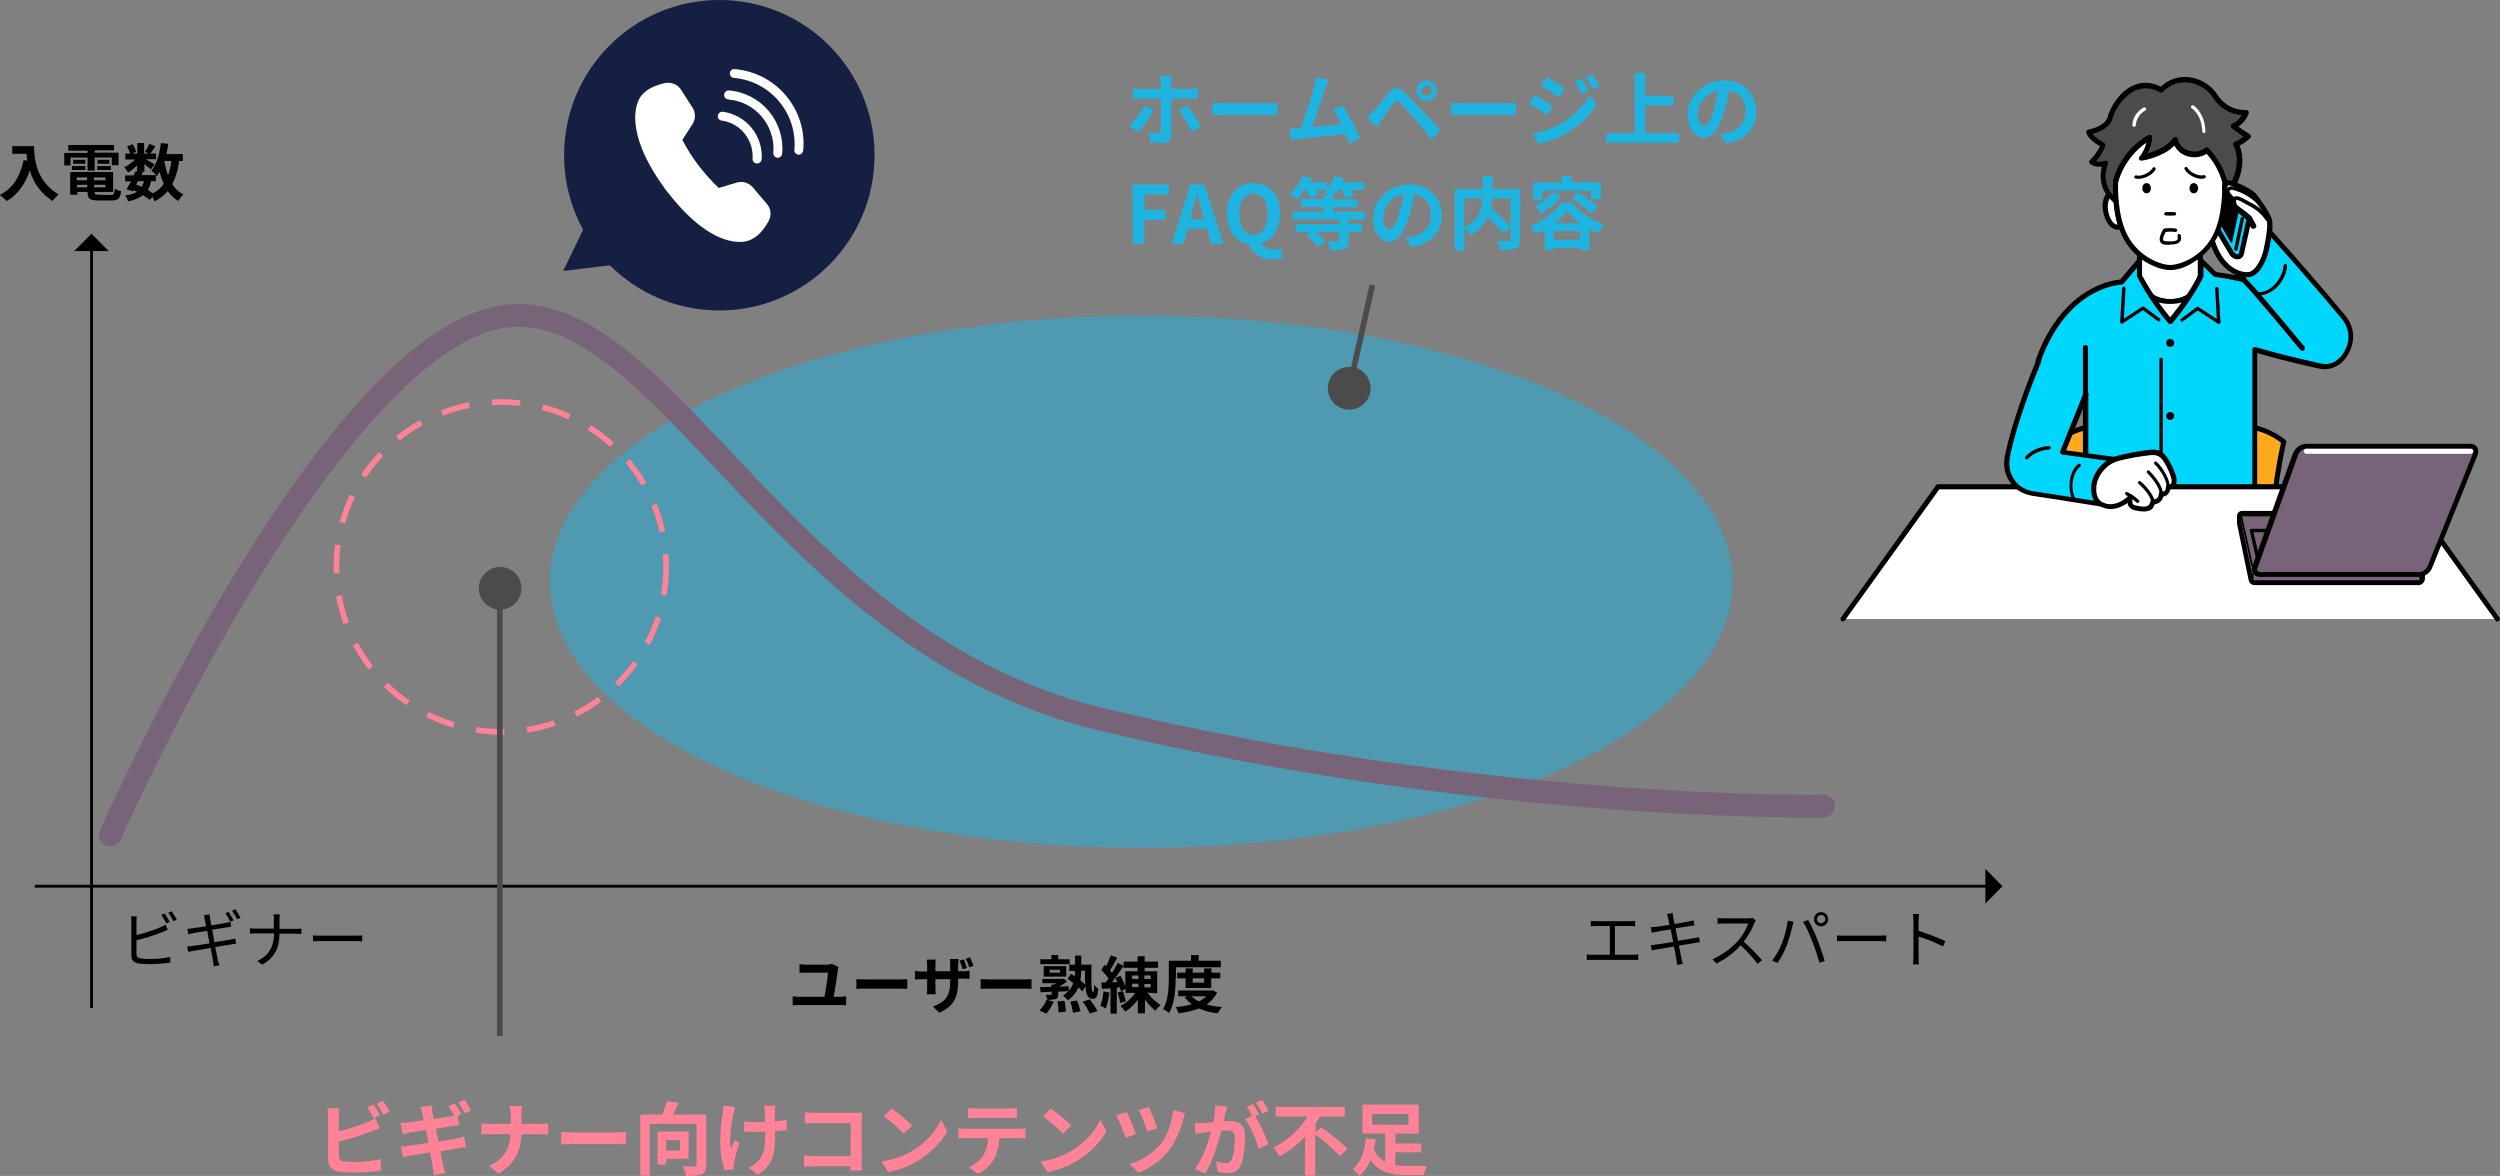 <?xml version="1.0" encoding="utf-8"?>
<!-- Generator: Adobe Illustrator 26.0.0, SVG Export Plug-In . SVG Version: 6.00 Build 0)  -->
<svg version="1.1" id="レイヤー_1" xmlns="http://www.w3.org/2000/svg" xmlns:xlink="http://www.w3.org/1999/xlink" x="0px"
	 y="0px" viewBox="0 0 879.3 413.6" style="enable-background:new 0 0 879.3 413.6;" xml:space="preserve">
<rect x="0" y="0" width="879.3" height="413.6" fill="#808080" stroke="none"/>
<style type="text/css">
	.st0{fill:#FF8296;}
	.st1{opacity:0.5;fill:#1EB4E1;enable-background:new    ;}
	.st2{fill:#1EB4E1;}
	.st3{fill:none;stroke:#000000;stroke-miterlimit:10;}
	.st4{fill:none;stroke:#786478;stroke-width:8;stroke-linecap:round;stroke-miterlimit:10;}
	.st5{fill:#141F42;}
	.st6{fill:#FFFFFF;}
	.st7{fill:none;stroke:#FF8296;stroke-width:2;stroke-miterlimit:10;stroke-dasharray:10,8;}
	.st8{fill:none;stroke:#4B4B4B;stroke-width:2;stroke-miterlimit:10;}
	.st9{fill:#4B4B4B;}
	.st10{fill:#FFAA1E;}
	.st11{fill:#00D7FF;}
	.st12{fill:#786478;}
</style>
<g>
	<g id="Layer_2">
		<g id="レイヤー_6">
			<path class="st0" d="M119.2,392.6v5.3c3.3-0.8,6.5-1.8,9.7-3.1c1.1-0.4,2.1-0.9,3.1-1.5l1.5,3.5c-1.1,0.5-2.4,1-3.3,1.3
				c-3.6,1.4-7.3,2.5-11,3.4v5.2c0,1.2,0.6,1.5,1.8,1.8c1.1,0.1,2.2,0.2,3.2,0.2c3.3,0,6.5-0.3,9.7-1v4.1c-3.3,0.4-6.7,0.6-10,0.6
				c-1.6,0-3.1-0.1-4.7-0.3c-2.4-0.5-3.8-1.8-3.8-4.2v-15.2c0-1-0.1-2-0.2-2.9h4.1C119.2,390.6,119.1,391.6,119.2,392.6z
				 M133.7,392.3l-2.3,1c-0.6-1.3-1.4-2.6-2.2-3.9l2.2-0.9C132.1,389.5,133.2,391.2,133.7,392.3z M137,391l-2.2,1
				c-0.7-1.3-1.4-2.6-2.3-3.9l2.2-0.9C135.6,388.4,136.3,389.7,137,391z"/>
			<path class="st0" d="M162.3,391.9l-1.4,0.6l0.6,3.3c-0.6,0-1.7,0.2-2.6,0.3l-5.6,0.9c0.3,1.4,0.6,3,0.9,4.5
				c2.5-0.4,4.8-0.8,6.1-1c1.1-0.2,2.1-0.5,2.9-0.7l0.8,3.7c-0.8,0-1.9,0.2-3,0.4l-6.1,1c0.4,2.3,0.8,4.2,1,5s0.5,1.9,0.7,2.7
				l-4,0.7c-0.1-1.1-0.2-2-0.4-2.9s-0.5-2.7-0.9-5.1c-2.9,0.5-5.5,0.9-6.7,1.1s-2.2,0.4-2.8,0.6l-0.8-3.7c0.8,0,2-0.2,2.9-0.3
				c1.3-0.2,3.9-0.6,6.8-1.1c-0.3-1.5-0.6-3-0.9-4.5l-5.5,0.9c-0.9,0.2-1.6,0.3-2.6,0.6l-0.8-3.9c0.9-0.1,1.7-0.1,2.6-0.2
				s3.1-0.4,5.5-0.8c-0.2-1.2-0.4-2.1-0.5-2.5c-0.2-0.8-0.4-1.5-0.6-2.1l3.9-0.6c0.1,0.6,0.2,1.5,0.3,2.2c0.1,0.4,0.2,1.3,0.5,2.6
				c2.4-0.4,4.5-0.7,5.5-0.9c0.5-0.1,1.1-0.2,1.6-0.3c-0.6-1.2-1.2-2.3-1.9-3.4l2.2-0.9C160.8,389.1,161.8,390.9,162.3,391.9z
				 M165.7,390.6l-2.2,1c-0.7-1.3-1.4-2.6-2.3-3.9l2.2-0.9C164.2,388,165,389.3,165.7,390.6L165.7,390.6z"/>
			<path class="st0" d="M179.2,389h4.4c-0.2,1.1-0.2,2.2-0.2,3.3v3h6.3c1.3,0,2.5-0.1,3.1-0.2v3.9c-0.6,0-2-0.1-3.1-0.1h-6.3
				c-0.2,5.6-1.9,10.2-8,13.8l-3.4-2.6c5.5-2.5,7.4-6.5,7.6-11.2h-7.1c-1.2,0-2.4,0.1-3.2,0.1v-3.9c1,0.1,2.1,0.2,3.1,0.2h7.3v-3.1
				C179.6,391.2,179.5,390.1,179.2,389z"/>
			<path class="st0" d="M201.9,398.3h15c1.3,0,2.5-0.1,3.3-0.2v4.4c-0.7,0-2.1-0.1-3.3-0.1h-15c-1.6,0-3.5,0.1-4.5,0.1v-4.4
				C198.4,398.2,200.4,398.3,201.9,398.3z"/>
			<path class="st0" d="M248.4,409.7c0,1.8-0.4,2.8-1.6,3.3s-3,0.6-5.5,0.6c-0.2-1.2-0.6-2.3-1.1-3.4c1.6,0.1,3.5,0.1,4.1,0
				s0.7-0.1,0.7-0.6v-14.3h-16.5v18.2h-3.3v-21.5h7.8c0.6-1.5,1.1-3.1,1.5-4.7l4.2,0.6c-0.6,1.4-1.3,2.9-2,4.1h11.7L248.4,409.7z
				 M234.3,407.6v2h-3V398h10.9v9.5L234.3,407.6z M234.3,401v3.7h4.9V401L234.3,401z"/>
			<path class="st0" d="M258,391.6c-0.7,3.1-1.7,9-0.9,12.5c0.4-0.9,0.9-2.2,1.3-3.2l1.7,1.1c-0.8,2.2-1.4,4.5-1.9,6.8
				c-0.1,0.4-0.2,0.9-0.2,1.4c0,0.3,0,0.8,0,1.1l-3.1,0.3c-1-2.9-1.5-6-1.6-9.1c0-3.7,0.3-7.5,0.9-11.2c0.1-0.8,0.2-1.6,0.2-2.4
				l4.1,0.4C258.4,390.1,258.2,390.8,258,391.6z M272.5,390.8v3.6c1.4-0.1,2.8-0.3,4.2-0.5v3.6c-1.1,0.1-2.6,0.3-4.1,0.3v1.2
				c0,6.6-0.5,10.7-6.1,14.2l-3.2-2.5c1.2-0.5,2.3-1.3,3.2-2.2c2.2-2.2,2.6-4.7,2.6-9.5v-1c-1.1,0-2.1,0.1-3.1,0.1
				c-1.2,0-2.9-0.1-4.3-0.1v-3.6c1.4,0.2,2.8,0.3,4.2,0.3c1,0,2.1,0,3.2-0.1c0-1.6-0.1-3-0.1-3.8c-0.1-0.6-0.2-1.3-0.3-1.9h4.1
				C272.5,389.5,272.5,390.2,272.5,390.8L272.5,390.8z"/>
			<path class="st0" d="M286.6,391.4h14.1c0.8,0,2,0,2.5-0.1c0,0.6-0.1,1.8-0.1,2.6v14.5c0,1,0,2.5,0.1,3.3h-4.1c0-0.5,0-0.9,0-1.5
				h-12.7c-1.1,0-2.7,0.1-3.6,0.2v-4c1,0.1,2.2,0.2,3.5,0.2h12.9V395h-12.6c-1.2,0-2.7,0.1-3.5,0.1v-3.9
				C284.2,391.4,285.7,391.4,286.6,391.4z"/>
			<path class="st0" d="M320.8,404.8c4.4-2.6,8-6.3,10.2-10.9l2.2,4c-2.5,4.3-6.1,7.8-10.4,10.4c-3.2,1.9-6.7,3.3-10.4,3.9l-2.4-3.7
				C313.8,408,317.5,406.8,320.8,404.8z M320.8,395.8l-2.9,2.9c-2.2-2.2-4.5-4.2-7-6l2.6-2.8C316.1,391.7,318.5,393.6,320.8,395.8
				L320.8,395.8z"/>
			<path class="st0" d="M339.9,397h18.3c0.9,0,1.7-0.1,2.5-0.2v3.6c-0.7,0-1.8-0.1-2.5-0.1h-6.7c-0.1,2.5-0.7,4.9-1.8,7.2
				c-1.3,2.3-3.3,4.2-5.7,5.4l-3.3-2.4c2-0.8,3.8-2.2,5.1-4c1.1-1.9,1.7-4,1.7-6.2h-7.7c-0.8,0-1.9,0-2.7,0.1v-3.7
				C338,397,338.9,397,339.9,397z M343.4,389.9h11.3c1,0,2-0.1,3-0.2v3.6c-1-0.1-2-0.1-3-0.1h-11.2c-1,0-2.2,0.1-3,0.1v-3.6
				C341.4,389.8,342.4,389.9,343.4,389.9L343.4,389.9z"/>
			<path class="st0" d="M376.8,404.8c4.4-2.6,8-6.3,10.2-10.9l2.2,4c-2.5,4.3-6.1,7.8-10.4,10.4c-3.2,1.9-6.7,3.3-10.4,3.9l-2.4-3.7
				C369.8,408,373.5,406.8,376.8,404.8z M376.8,395.8l-2.9,2.9c-2.2-2.2-4.5-4.2-7-6l2.6-2.8C372.1,391.7,374.5,393.6,376.8,395.8
				L376.8,395.8z"/>
			<path class="st0" d="M399.5,398.9l-3.6,1.3c-0.9-2.7-2-5.3-3.2-7.9l3.6-1.2C397.1,392.8,398.9,397,399.5,398.9z M416.1,393.7
				c-0.9,3.8-2.5,7.4-4.7,10.6c-2.8,3.7-6.6,6.5-11,8.2l-3.1-3.1c4.3-1.2,8.2-3.8,11.1-7.2c2.1-2.7,3.8-7.5,4.3-11.8l4.2,1.2
				C416.5,392.3,416.3,393,416.1,393.7L416.1,393.7z M407,396.8l-3.5,1.2c-0.8-2.6-1.8-5.1-2.9-7.6l3.5-1.1
				C405.2,391.8,406.2,394.3,407,396.8z"/>
			<path class="st0" d="M431,391.5c-0.2,0.8-0.4,1.9-0.6,2.9c1,0,1.8-0.1,2.4-0.1c3,0,5.1,1.3,5.1,5.4c0,3.3-0.4,7.8-1.6,10.3
				c-0.9,2-2.5,2.6-4.6,2.6c-1.1,0-2.3-0.2-3.4-0.4l-0.6-3.7c1.1,0.3,2.3,0.5,3.4,0.6c0.9,0.1,1.7-0.4,2.1-1.2
				c0.8-1.6,1.1-5,1.1-7.8c0-2.2-1-2.5-2.7-2.5c-0.5,0-1.1,0.1-2,0.1c-1.1,4.2-3.1,10.9-5.7,15l-3.6-1.5c2.7-3.7,4.6-9.3,5.7-13.2
				l-2.4,0.3c-0.8,0.1-2.3,0.3-3.1,0.5l-0.3-3.8c1,0.1,2,0.1,3,0c0.9,0,2.2-0.1,3.6-0.3c0.4-1.9,0.6-3.9,0.6-5.9l4.2,0.4
				C431.4,389.9,431.2,390.8,431,391.5z M442.9,392l-1.4,0.6c1.9,3.1,3.4,6.4,4.6,9.8l-3.5,1.7c-0.7-3.1-2.7-8-4.7-10.5l2.5-1.1
				c-0.6-1.1-1.2-2.2-1.9-3.3l2.2-0.9C441.4,389.2,442.4,390.9,442.9,392L442.9,392z M446.2,390.7l-2.2,1c-0.7-1.3-1.4-2.6-2.3-3.9
				l2.2-0.9C444.8,388.1,445.5,389.4,446.2,390.7L446.2,390.7z"/>
			<path class="st0" d="M464.7,396.5c3,2.1,7.3,5.4,9.3,7.6l-2.8,2.5c-2.6-2.8-5.5-5.3-8.6-7.6v14.5H459v-13.7
				c-2.6,2.8-5.6,5.1-8.9,6.9c-0.7-1.1-1.4-2.1-2.3-3c5-2.5,9.2-6.3,12.1-11h-11.2v-3.4h24.3v3.4h-8.7c-0.5,0.9-1,1.7-1.6,2.6v2.9
				L464.7,396.5z"/>
			<path class="st0" d="M490.7,409.8c1.4,0.2,2.9,0.3,4.3,0.3c1.2,0,5.4,0,6.9,0c-0.5,1-0.9,2.1-1.1,3.2h-5.9c-5.6,0-10-1-12.9-5.3
				c-0.8,2.1-2.1,4-3.8,5.5c-0.7-0.8-1.5-1.6-2.4-2.3c3-2.4,4.3-6.9,4.6-10.8l3.5,0.4c-0.2,1.1-0.4,2.2-0.7,3.3
				c0.7,1.9,2.2,3.5,4,4.5v-9.9h-8v-10.2H499v10.2h-8.2v3.5h9.1v3.1h-9.1L490.7,409.8z M482.6,395.6h12.8v-3.8h-12.8V395.6z"/>
			<ellipse class="st1" cx="401.4" cy="204.6" rx="208" ry="93.6"/>
			<path class="st2" d="M400.3,46.5l-3-2.1c2.1-2.1,3.9-4.5,5.3-7.2l3.2,1.5C404.2,41.5,402.4,44.1,400.3,46.5z M412,29.1v2.2h6.5
				c0.9,0,1.9-0.1,2.8-0.2v3.7c-0.9-0.1-2-0.1-2.7-0.1H412v13c0,1.6-1,2.6-2.9,2.6c-1.5,0-3-0.1-4.5-0.2l-0.4-3.5
				c1,0.2,2.1,0.3,3.1,0.3c0.7,0,1-0.3,1-1c0-1,0-9.9,0-11.2l0,0h-7.1c-0.9,0-1.8,0-2.7,0.1v-3.7c0.9,0.1,1.8,0.2,2.7,0.2h7.1v-2.2
				c0-0.8-0.1-1.6-0.2-2.4h4.1C412.1,27.5,412,28.3,412,29.1z M422.5,44.5l-3.3,1.8c-1.3-2.6-2.8-5.1-4.6-7.5l3-1.7
				C419.4,39.5,421,42,422.5,44.5L422.5,44.5z"/>
			<path class="st2" d="M430.9,36.3h15c1.3,0,2.5-0.1,3.3-0.2v4.4c-0.7,0-2.1-0.1-3.3-0.1h-15c-1.6,0-3.5,0.1-4.5,0.1v-4.4
				C427.4,36.2,429.4,36.3,430.9,36.3z"/>
			<path class="st2" d="M466.1,31.1c-0.9,2.7-3.2,9.9-4.6,13.6c3.4-0.3,7.4-0.7,10.2-1.1c-0.8-1.8-1.8-3.5-2.9-5.1l3.5-1.4
				c2.3,3.7,4.4,7.6,6.1,11.6l-3.8,1.7c-0.4-1-0.8-2.1-1.3-3.3c-4.5,0.5-13,1.4-16.5,1.8l-2.6,0.3l-0.6-4.1c1,0,2.2,0,3.1,0h0.8
				c1.6-4.1,4-11.8,4.8-14.7c0.3-1.1,0.5-2.2,0.7-3.2l4.5,0.9C467,28.9,466.5,29.9,466.1,31.1z"/>
			<path class="st2" d="M483.1,39c1.3-1.3,3.4-4,5.4-6.3c1.6-2,3.3-2.3,5.5-0.2c1.9,1.8,4,4,5.7,5.8c1.9,2,4.7,5.1,6.9,7.4l-3.1,3.3
				c-1.9-2.3-4.2-5.2-5.9-7.1s-4.1-4.7-5.1-5.7s-1.5-0.8-2.3,0.2c-1.1,1.4-3.1,4.2-4.2,5.7c-0.6,0.9-1.3,1.9-1.8,2.6l-3.4-3.5
				C481.6,40.5,482.4,39.8,483.1,39z M501.8,28.3c2,0,3.6,1.6,3.6,3.6c0,2-1.6,3.6-3.6,3.6c0,0,0,0,0,0c-2,0-3.6-1.6-3.6-3.6
				C498.2,30,499.8,28.3,501.8,28.3z M501.8,33.7c1,0,1.8-0.8,1.8-1.8c0-1-0.8-1.8-1.8-1.8c-1,0-1.8,0.8-1.8,1.8c0,0,0,0,0,0
				C500,33,500.8,33.8,501.8,33.7C501.8,33.8,501.8,33.8,501.8,33.7L501.8,33.7z"/>
			<path class="st2" d="M514.9,36.3h15c1.3,0,2.5-0.1,3.3-0.2v4.4c-0.7,0-2.1-0.1-3.3-0.1h-15c-1.6,0-3.5,0.1-4.5,0.1v-4.4
				C511.4,36.2,513.4,36.3,514.9,36.3z"/>
			<path class="st2" d="M546.2,37.4l-2,3.1c-1.6-1.1-4.5-3-6.4-4l2-3.1C542,34.7,544.1,36,546.2,37.4z M548.4,43.8
				c4.5-2.4,8.3-6.1,10.9-10.5l2.2,3.8c-2.9,4.2-6.7,7.6-11.1,10.1c-2.9,1.6-6.1,2.7-9.3,3.4l-2.1-3.6
				C542.2,46.5,545.4,45.4,548.4,43.8z M550.4,31.1l-2.1,3.1c-1.6-1.1-4.5-3-6.3-4l2-3.1C545.9,28.1,549,30.1,550.4,31.1L550.4,31.1
				z M558.7,32l-2.4,1c-0.7-1.5-1.5-3-2.5-4.4l2.4-1C557.1,29,558,30.5,558.7,32L558.7,32z M562.7,30.4l-2.4,1.1
				c-0.7-1.5-1.6-2.9-2.6-4.3l2.4-1C561,27.6,561.9,29,562.7,30.4L562.7,30.4z"/>
			<path class="st2" d="M590.5,46.8v3.4h-25.5v-3.4h10V25.7h3.6v8h9.9v3.4h-9.9v9.7L590.5,46.8z"/>
			<path class="st2" d="M607.1,50.4l-2.1-3.3c0.9-0.1,1.7-0.2,2.6-0.4c3.6-0.8,6.4-3.4,6.4-7.5c0-3.9-2.1-6.8-5.9-7.4
				c-0.4,2.6-0.9,5.1-1.7,7.6c-1.7,5.7-4.1,9.1-7.1,9.1s-5.7-3.4-5.7-8.2c0-6.5,5.6-12,12.8-12c6.9,0,11.3,4.8,11.3,10.9
				C617.7,45.2,614.1,49.3,607.1,50.4z M599.4,44.2c1.2,0,2.3-1.8,3.4-5.5c0.7-2.2,1.2-4.5,1.5-6.8c-4,0.8-6.9,4.1-7.1,8.1
				C597.2,42.8,598.3,44.2,599.4,44.2z"/>
			<path class="st2" d="M398.3,64.9h12.8v3.5h-8.6v5.4h7.4v3.5h-7.4v8.4h-4.1L398.3,64.9z"/>
			<path class="st2" d="M418.7,64.9h4.9l6.7,20.8h-4.3l-1.5-5.3h-6.7l-1.5,5.3h-4.2L418.7,64.9z M418.6,77.1h4.9l-0.6-2.3
				c-0.6-2.2-1.2-4.5-1.8-6.8H421c-0.5,2.3-1.1,4.6-1.8,6.8L418.6,77.1z"/>
			<path class="st2" d="M439,85.8c-4.4-0.8-7.4-4.8-7.4-10.7c0-6.8,3.8-10.7,9.3-10.7s9.3,4,9.3,10.7c0,5.7-2.7,9.5-6.8,10.5
				c1.1,1.5,2.9,2.3,4.7,2.2c0.8,0,1.5-0.1,2.3-0.3l0.8,3.1c-1.1,0.4-2.3,0.7-3.5,0.6C443.9,91.4,440.5,89.2,439,85.8z M445.9,75.2
				c0-4.4-2-7.1-5-7.1s-5,2.7-5,7.1c0,4.7,2,7.4,5,7.4S445.9,79.8,445.9,75.2L445.9,75.2z"/>
			<path class="st2" d="M474.3,77.1v1.7h4.7v2.8h-4.7v3c0,1.7-0.3,2.4-1.5,2.9c-1.6,0.4-3.2,0.6-4.8,0.5c-0.3-1.1-0.7-2.1-1.2-3.1
				c1.4,0.1,3.1,0.1,3.6,0.1s0.6-0.1,0.6-0.4v-3h-8.3c1.3,0.9,2.4,2,3.4,3.2l-2.6,2.1c-1.2-1.6-2.6-3-4.2-4.2l1.5-1.1h-5.1v-2.8
				h15.4v-1.6h-16.5v-2.8h11v-1.6h-8.1v-2.8h8.1v-1.3h1.7c-0.6-0.4-1.2-0.8-1.6-1c0.4-0.3,0.7-0.6,1-1h-3.8c0.3,0.6,0.6,1.2,0.8,1.8
				l-2.9,1.2c-0.3-1-0.8-2-1.3-2.9H459c-0.8,1.1-1.7,2.2-2.6,3.2c-0.9-0.7-1.8-1.2-2.7-1.8c1.9-1.7,3.5-3.9,4.5-6.3l3.2,0.8
				c-0.2,0.5-0.4,0.9-0.7,1.4h6.1v2.3c1.1-1.3,2-2.9,2.6-4.5l3.2,0.8c-0.2,0.5-0.4,1-0.6,1.4h7.7v2.7h-4.6c0.4,0.6,0.8,1.1,1.1,1.8
				l-2.9,1.2c-0.5-1.1-1-2.1-1.7-3h-1.1c-0.5,0.8-1,1.5-1.6,2.2v1.1h8.5v2.8h-8.5v1.6h11.1v2.8H474.3z"/>
			<path class="st2" d="M496.4,86.9l-2.1-3.3c0.9-0.1,1.7-0.2,2.6-0.4c3.6-0.8,6.4-3.4,6.4-7.5c0-3.9-2.1-6.7-5.9-7.4
				c-0.4,2.6-0.9,5.1-1.7,7.6c-1.7,5.7-4.1,9.2-7.1,9.2s-5.7-3.4-5.7-8.2c0-6.5,5.6-12,12.9-12c6.9,0,11.3,4.8,11.3,10.9
				C507,81.7,503.4,85.8,496.4,86.9z M488.7,80.7c1.2,0,2.3-1.8,3.4-5.6c0.7-2.2,1.2-4.5,1.5-6.8c-3.9,0.8-6.9,4.1-7.1,8.1
				C486.5,79.3,487.6,80.7,488.7,80.7L488.7,80.7z"/>
			<path class="st2" d="M534.6,84.2c0,1.8-0.4,2.7-1.5,3.2s-2.9,0.6-5.4,0.6c-0.2-1.2-0.6-2.3-1.1-3.3c1.7,0.1,3.5,0.1,4.1,0.1
				s0.7-0.2,0.7-0.7V80l-2.8,2.1c-1.6-2.1-3.4-4-5.3-5.8c-1.3,2.7-3.4,5-6,6.4c-0.7-0.9-1.4-1.8-2.3-2.5v7.9h-3.3V66.5h9.8v-4.6h3.4
				v4.6h9.8L534.6,84.2z M515,80.1c5.3-2.7,6.2-6.9,6.4-10.3H515V80.1z M524.8,69.8c0,1.1-0.2,2.1-0.4,3.2c2.5,2.2,4.8,4.5,6.9,6.9
				V69.8H524.8z"/>
			<path class="st2" d="M552.7,71.2c3.1,3.6,7.1,6.3,11.6,7.8c-0.8,0.9-1.5,1.9-2.1,3c-1-0.4-2.1-1-3.1-1.6V88h-3.4v-0.8h-9.2V88
				h-3.2v-7.3c-1,0.6-2,1.1-3.1,1.6c-0.5-1-1.2-2-1.9-2.8c4.3-1.7,8.1-4.6,11-8.3L552.7,71.2z M542.4,70.2h-3.2v-6h10.1v-2.3h3.4
				v2.2H563v6h-3.4v-3h-17.2L542.4,70.2z M549.2,68.8c-1.9,2.6-4.4,4.8-7.1,6.4c-0.7-1-1.5-1.8-2.3-2.7c2.4-1.1,4.6-2.8,6.2-4.8
				L549.2,68.8z M555.7,84.3v-3h-9.2v3H555.7z M555.9,78.5c-1.8-1.2-3.4-2.6-4.7-4.2c-1.3,1.6-2.8,3-4.5,4.2H555.9z M555.1,67.7
				c2.5,1.5,4.9,3.2,7,5.1l-2.5,2.2c-2.1-2-4.4-3.8-6.9-5.3L555.1,67.7z"/>
			<line class="st3" x1="12.2" y1="311.7" x2="699.1" y2="311.7"/>
			<polygon points="698.3,305.6 698.3,317.8 704.3,311.7 			"/>
			<line class="st3" x1="32.2" y1="354.5" x2="32.2" y2="87.4"/>
			<polygon points="26.1,88.3 38.2,88.3 32.2,82.2 			"/>
			<path class="st4" d="M38.8,293.7c0,0,80.7-182.7,143.4-182.8c54.1,0,96,115.9,205.1,142.1c135.8,32.7,254.1,30.5,254.1,30.5"/>
			<path d="M294.7,341.2c-0.3,2-1,7-1.5,9.4h2.4c0.7,0,1.3-0.1,2-0.2v3.2c-0.7-0.1-1.3-0.1-2-0.1H281c-0.6,0-1.4,0-2.2,0.1v-3.2
				c0.7,0.1,1.4,0.2,2.2,0.2h9c0.4-2.4,1.2-7,1.2-8.5h-7.5c-0.9,0-1.7,0-2.5,0.1v-3.1c0.8,0.1,1.6,0.2,2.5,0.2h6.9
				c0.7,0,1.3-0.1,2-0.3l2.3,1.1C294.8,340.6,294.7,340.9,294.7,341.2z"/>
			<path d="M304.7,344.5h11.8c1,0,2-0.1,2.6-0.1v3.4c-0.5,0-1.6-0.1-2.6-0.1h-11.8c-1.2,0-2.7,0-3.5,0.1v-3.4
				C301.9,344.4,303.5,344.5,304.7,344.5z"/>
			<path d="M330.4,356.2l-2.3-2.2c4.2-1.5,6.1-3.4,6.1-8.8v-0.8H329v3c0,1,0.1,1.9,0.1,2.3H326c0.1-0.8,0.1-1.5,0.1-2.3v-3h-1.9
				c-1.1,0-1.9,0.1-2.4,0.1v-3c0.8,0.1,1.6,0.2,2.4,0.2h1.9v-2.2c0-0.6-0.1-1.3-0.1-2h3.1c-0.1,0.7-0.1,1.3-0.1,2v2.1h5.2v-2.3
				c0-0.7,0-1.3-0.1-2h3.1c-0.1,0.7-0.2,1.3-0.2,2v2.3h1.6c0.8,0,1.6,0,2.4-0.2v2.9c-0.5,0-1.2-0.1-2.4-0.1H337v0.7
				C337,350.5,335.7,353.8,330.4,356.2z M340.1,340.4l-1.5,0.5c-0.3-1-0.7-2-1.1-3l1.5-0.5C339.4,338.4,339.7,339.4,340.1,340.4z
				 M342.4,339.7l-1.5,0.5c-0.3-1-0.7-2-1.2-3l1.5-0.5C341.6,337.7,342,338.7,342.4,339.7L342.4,339.7z"/>
			<path d="M348.4,344.5h11.8c1,0,2-0.1,2.6-0.1v3.4c-0.5,0-1.6-0.1-2.6-0.1h-11.8c-1.2,0-2.7,0-3.5,0.1v-3.4
				C345.7,344.4,347.3,344.5,348.4,344.5z"/>
			<path d="M365.6,355.4c1.1-1.1,2-2.4,2.5-3.8l2.5,0.7c-0.6,1.5-1.5,3-2.6,4.2L365.6,355.4z M383.9,339.2c-0.1,6.5-0.1,9.8,0.6,9.8
				c0.2,0,0.3-1.2,0.4-2.6c0.4,0.5,0.9,1,1.4,1.5c-0.2,2.4-0.6,3.4-2,3.4c-1.7,0-2.3-1.4-2.5-4.4l-1.1,1.8c-0.4-0.5-0.9-1-1.4-1.4
				c-0.8,1.8-2,3.4-3.7,4.5c-0.5-0.6-1.1-1.1-1.7-1.6c0.7-0.5,1.3-1,1.9-1.6l-3.6,0.2v0.9c0,1-0.2,1.4-0.9,1.7c-1,0.2-2,0.3-2.9,0.3
				c-0.1-0.6-0.4-1.2-0.6-1.8c0.7,0,1.5,0,1.8,0s0.3-0.1,0.3-0.3v-0.8l-3.9,0.2l-0.2-1.8c1.1,0,2.5-0.1,4-0.1v-0.8h0.8
				c0.3-0.1,0.6-0.3,0.9-0.5h-4.9v-1.5h7l0.5-0.1l1.2,1c-0.9,0.7-1.8,1.3-2.8,1.8l3.4-0.1v1.6c0.7-0.8,1.2-1.7,1.6-2.7
				c-0.6-0.5-1.3-1-2-1.5l1.2-1.8c0.4,0.3,0.9,0.5,1.3,0.9c0.1-0.6,0.1-1.3,0.1-1.9h-2v-2.2h2v-3.2h2.2v3.2h2.6l0,0L383.9,339.2z
				 M376.2,339.1h-10.3v-1.7h3.9v-1.5h2.4v1.5h4L376.2,339.1z M367.1,343.5v-3.7h7.9v3.7H367.1z M369.2,342.1h3.6v-1h-3.6
				L369.2,342.1z M374.4,352c0.3,1.2,0.4,2.5,0.5,3.8l-2.6,0.3c0-1.3-0.1-2.6-0.4-3.9L374.4,352z M378.8,351.9
				c0.5,1.2,0.9,2.5,1.2,3.8l-2.6,0.5c-0.2-1.3-0.5-2.6-1-3.9L378.8,351.9z M380.3,341.4c0,1.1-0.1,2.3-0.3,3.4
				c0.6,0.5,1.2,1,1.7,1.5c-0.1-1.4-0.1-3-0.1-4.9H380.3z M383.3,351.5c1,1.3,1.9,2.6,2.7,4.1l-2.7,0.9c-0.7-1.5-1.5-2.9-2.5-4.2
				L383.3,351.5z"/>
			<path d="M390.2,349.1c-0.2,1.9-0.6,3.8-1.3,5.6c-0.6-0.4-1.2-0.7-1.9-0.9c0.6-1.6,1-3.3,1.1-5.1L390.2,349.1z M403.6,349.1
				c1.2,1.8,2.8,3.2,4.6,4.4c-0.7,0.6-1.3,1.3-1.8,2c-1.4-1.1-2.7-2.5-3.7-4v4.9h-2.5v-4.8c-1.2,1.7-2.7,3.1-4.4,4.2
				c-0.5-0.7-1.1-1.4-1.7-2c2.1-1.1,3.9-2.7,5.2-4.6h-3.4v-1.4l-1.7,0.8c-0.1-0.4-0.2-0.8-0.3-1.3l-1.1,0.1v9.1h-2.2v-8.9l-3,0.2
				l-0.3-2.2l1.6-0.1c0.3-0.4,0.6-0.8,1-1.3c-0.7-1.1-1.6-2.1-2.6-3.1l1.3-1.8c0.1,0.1,0.3,0.3,0.5,0.5c0.6-1.2,1.1-2.5,1.6-3.8
				l2.2,0.8c-0.7,1.5-1.6,3-2.5,4.5c0.3,0.3,0.5,0.6,0.7,0.9c0.7-1.1,1.4-2.3,2-3.5l2.1,1c-1.2,1.8-2.7,4-4.1,5.8l1.9-0.1
				c-0.2-0.5-0.5-1-0.7-1.4l1.8-0.8c0.7,1.2,1.3,2.5,1.7,3.8v-5.4h4.3v-1.2h-4.9v-2.2h4.9v-1.9h2.5v1.9h4.7v2.2h-4.7v1.2h4.4v7.8
				L403.6,349.1z M394.9,348.6c0.5,1.2,0.8,2.4,1.1,3.6l-2,0.6c-0.2-1.3-0.5-2.5-0.9-3.7L394.9,348.6z M398.2,344.3h2.2v-1.2h-2.2
				V344.3z M398.2,347.2h2.2v-1.2h-2.2V347.2z M404.7,343.1h-2.2v1.2h2.2V343.1z M404.7,346.1h-2.2v1.2h2.2V346.1z"/>
			<path d="M413.5,344c0,3.5-0.3,8.9-2.3,12.3c-0.6-0.6-1.4-1-2.1-1.4c1.8-3.1,2-7.7,2-10.9v-6.1h7.8v-2h2.7v2h7.8v2.3h-15.8V344z
				 M428.1,349.1c-0.9,1.7-2.1,3.1-3.7,4.2c1.8,0.5,3.6,0.8,5.4,0.9c-0.6,0.7-1.1,1.4-1.5,2.2c-2.3-0.2-4.5-0.8-6.6-1.7
				c-2.3,0.9-4.7,1.4-7.2,1.7c-0.2-0.8-0.6-1.5-1-2.2c1.9-0.1,3.8-0.5,5.7-1c-1-0.7-1.8-1.5-2.5-2.4l1-0.4h-3.3v-2H426l0.5-0.1
				L428.1,349.1z M417,347.5v-3.4h-3v-2h3v-1.5h2.5v1.5h4v-1.5h2.6v1.5h3.1v2H426v3.4L417,347.5z M419.1,350.4
				c0.7,0.7,1.6,1.4,2.6,1.8c1-0.5,1.9-1.1,2.6-1.8H419.1z M419.5,344.1v1.5h4v-1.5H419.5z"/>
			<path d="M48,323.9v5c2.8-0.7,5.6-1.6,8.3-2.7c0.7-0.3,1.3-0.6,1.9-1l0.8,1.8c-0.6,0.3-1.4,0.6-2,0.9c-2.9,1.1-5.9,2.1-9,2.8v4.8
				c0,1.1,0.5,1.4,1.5,1.6c1,0.1,1.9,0.2,2.9,0.2c2.5,0,5-0.2,7.5-0.7v2c-2.5,0.3-5,0.5-7.6,0.5c-1.2,0-2.3-0.1-3.5-0.2
				c-1.7-0.3-2.6-1.1-2.6-2.8v-12c0-0.6,0-1.2-0.1-1.8h2C48,322.7,48,323.3,48,323.9z M59.7,324.3l-1.2,0.5c-0.5-1-1.1-2-1.8-3
				l1.2-0.5C58.6,322.3,59.2,323.3,59.7,324.3L59.7,324.3z M62.2,323.4L61,324c-0.5-1-1.1-2-1.8-3l1.2-0.5
				C61,321.4,61.6,322.4,62.2,323.4L62.2,323.4z"/>
			<path d="M71.7,321.9l2-0.3c0,0.4,0.1,1,0.2,1.5c0,0.2,0.2,1.1,0.4,2.4c2.1-0.4,4.1-0.7,5.1-0.9c0.5-0.1,1.1-0.2,1.6-0.4l0.3,1.8
				c-0.3,0-1,0.1-1.6,0.2c-1,0.1-3,0.5-5.1,0.8c0.3,1.4,0.6,2.9,0.8,4.4l5.4-0.9c0.8-0.2,1.5-0.3,1.9-0.4l0.4,1.8
				c-0.5,0-1.2,0.2-2,0.3c-1.2,0.2-3.3,0.5-5.4,0.9c0.4,2.1,0.8,3.9,0.9,4.4s0.3,1.4,0.6,2l-2,0.4c-0.1-0.8-0.2-1.4-0.3-2.1
				c-0.1-0.5-0.4-2.2-0.8-4.4c-2.5,0.4-4.8,0.8-5.9,1c-0.9,0.1-1.5,0.3-2,0.4l-0.4-1.9c0.6,0,1.3-0.1,1.9-0.2c1.1-0.1,3.5-0.5,6-0.9
				c-0.3-1.5-0.6-3-0.8-4.4c-2.1,0.3-4,0.6-4.8,0.8c-0.6,0.1-1.1,0.2-1.8,0.4l-0.4-1.9l1.8-0.2c0.8-0.1,2.8-0.4,4.8-0.7
				c-0.2-1.2-0.4-2-0.5-2.3C72,322.9,71.9,322.4,71.7,321.9z M82.2,323.7l-1.2,0.5c-0.5-1.1-1.1-2.1-1.8-3l1.2-0.5
				C81,321.7,81.6,322.7,82.2,323.7z M84.6,322.8l-1.2,0.5c-0.5-1-1.1-2-1.8-3l1.2-0.5C83.4,320.8,84.1,321.8,84.6,322.8L84.6,322.8
				z"/>
			<path d="M96.2,321.6h2.2c-0.1,0.7-0.1,1.5-0.1,2.2v2.9h5.8c0.7,0,1.6,0,1.9-0.1v1.9c-0.3,0-1.2-0.1-1.9-0.1h-5.8
				c0,4.8-1.6,8.4-6.1,10.9l-1.7-1.3c4.1-1.9,5.9-5.2,5.9-9.7H90c-0.8,0-1.6,0-2.1,0.1v-1.9c0.5,0,1.3,0.1,2,0.1h6.4v-3
				C96.4,323,96.3,322.3,96.2,321.6z"/>
			<path d="M113,329.1h12c1.1,0,1.9-0.1,2.4-0.1v2.1c-0.4,0-1.3-0.1-2.3-0.1h-12c-1.2,0-2.4,0-3,0.1V329
				C110.6,329.1,111.8,329.1,113,329.1z"/>
			<path d="M12,51.5c0,4.1,0.6,12.1,8.6,16.9c-0.8,0.7-1.5,1.4-2.1,2.3c-3.9-2.5-6.8-6.3-8-10.8c-1.6,4.9-4.3,8.5-8.1,10.8
				c-0.8-0.8-1.6-1.5-2.5-2.1c4.6-2.3,7.2-6.5,8.4-12.3l1.3,0.2c-0.1-0.8-0.2-1.6-0.3-2.4h-5v-2.7H12z"/>
			<path d="M24.9,58.2h-2.3v-4.4h8.2v-0.8h-6.8V51h16.1v1.9h-6.8v0.8h8.4v4.4h-2.4v-2.7h-6v4.6h-2.5v-4.6h-6V58.2z M38.9,68.6
				c1.1,0,1.3-0.3,1.5-2.2c0.7,0.4,1.4,0.7,2.2,0.8c-0.3,2.6-1,3.3-3.4,3.3h-4.6c-3,0-3.8-0.6-3.8-2.9v-0.1h-3.6v1h-2.5v-8h15.1v7
				h-6.5v0.1c0,0.8,0.2,0.9,1.6,0.9L38.9,68.6z M25.3,58.4H30v1.4h-4.7V58.4z M30,57.6h-4.3v-1.4H30V57.6z M27,62.4v1h3.6v-1H27z
				 M30.7,65.9v-0.9h-3.6v0.9H30.7z M37.1,62.4h-4v1h4V62.4z M37.1,65.9v-0.9h-4v0.9H37.1z M38.5,56.2v1.4h-4.2v-1.4H38.5z
				 M34.2,58.4H39v1.4h-4.8L34.2,58.4z"/>
			<path d="M63,56.6c-0.3,2.8-1.1,5.6-2.4,8.2c0.9,1.5,2.3,2.8,3.9,3.6c-0.7,0.7-1.3,1.4-1.8,2.3c-1.5-0.9-2.7-2.1-3.7-3.5
				c-1.3,1.5-2.8,2.7-4.6,3.6c-0.2-0.5-0.5-1-0.8-1.5l-1,1c-0.7-0.6-1.5-1.1-2.3-1.6c-1.6,1.1-3.4,1.8-5.3,2.1
				c-0.2-0.8-0.5-1.5-1-2.1c1.4-0.1,2.9-0.5,4.2-1.2c-0.4-0.2-0.8-0.4-1.2-0.6l-0.2,0.4l-2.3-0.7c0.5-0.8,1-1.8,1.6-2.8h-2.1v-2.1
				H47c0.3-0.5,0.5-1.1,0.7-1.5l0.5,0.1v-2.1c-1,1-2,1.8-3.2,2.5c-0.3-0.7-0.8-1.3-1.3-1.9c1.4-0.6,2.7-1.6,3.8-2.7h-3.4v-2.1h1.7
				c-0.3-0.9-0.7-1.7-1.1-2.5l1.9-0.8c0.6,0.8,1,1.7,1.3,2.7l-1.4,0.6h1.8v-3.7h2.4v3.7h1.7l-1.4-0.6c0.6-0.9,1.1-1.8,1.5-2.8
				l2.2,0.9c-0.7,0.9-1.3,1.9-1.9,2.5h2.1V56h-3.6c1,0.6,2.6,1.5,3.1,1.8l-1.4,1.8c-0.5-0.5-1.4-1.2-2.2-1.9v2.7h-1.4l0.9,0.2
				l-0.5,1h5.2c-0.6-0.5-1.1-1.1-1.8-1.5c1.9-2.2,2.9-6,3.4-9.8l2.6,0.3c-0.2,1.2-0.4,2.4-0.7,3.6h5.8v2.4H63z M47.9,64.9
				c0.7,0.3,1.3,0.5,1.9,0.8c0.4-0.6,0.7-1.3,0.8-2h-2.1L47.9,64.9z M53.1,63.7c-0.2,1.1-0.5,2.2-1.1,3.1c0.6,0.4,1.2,0.8,1.8,1.2
				c1.5-0.8,2.8-1.9,3.8-3.3c-0.6-1.4-1.1-2.8-1.5-4.3c-0.3,0.6-0.6,1.1-1,1.6l-0.3-0.3v2.1L53.1,63.7z M57.8,56.6
				c0.3,1.8,0.7,3.5,1.3,5.1c0.6-1.7,1-3.4,1.2-5.1H57.8z"/>
			<path d="M561.2,324h12c0.6,0,1.2,0,1.9-0.1v1.9c-0.6-0.1-1.2-0.1-1.9-0.1H568v10.1h6.4c0.6,0,1.2-0.1,1.8-0.1v2
				c-0.6-0.1-1.2-0.1-1.8-0.1H560c-0.6,0-1.3,0-1.9,0.1v-2c0.6,0.1,1.3,0.1,1.9,0.1h6.2v-10.1h-4.9c-0.6,0-1.2,0-1.8,0.1v-1.9
				C560,323.9,560.6,324,561.2,324z"/>
			<path d="M586.3,321.5l2-0.4c0,0.4,0.1,1,0.2,1.5c0,0.2,0.2,1.1,0.5,2.4c2.1-0.4,4.1-0.7,5-0.9c0.5-0.1,1-0.2,1.6-0.4l0.4,1.8
				c-0.3,0-1,0.1-1.6,0.2l-5.1,0.8c0.3,1.4,0.6,2.9,0.9,4.4c2.2-0.4,4.3-0.7,5.4-0.9c0.9-0.1,1.5-0.3,2-0.4l0.3,1.8
				c-0.5,0-1.2,0.1-2,0.3c-1.2,0.2-3.2,0.5-5.4,0.9c0.4,2.1,0.8,3.9,0.9,4.4s0.3,1.4,0.5,2l-2,0.4c-0.1-0.8-0.2-1.4-0.3-2.1
				c-0.1-0.5-0.4-2.3-0.8-4.4c-2.5,0.4-4.8,0.8-5.9,1c-0.8,0.2-1.5,0.3-1.9,0.4l-0.4-1.9c0.5,0,1.4-0.1,1.9-0.2
				c1.1-0.1,3.5-0.5,6-0.9c-0.3-1.5-0.6-3-0.9-4.4c-2.1,0.3-4,0.6-4.8,0.8c-0.6,0.1-1.1,0.2-1.8,0.4l-0.4-2c0.5,0,1.1-0.1,1.8-0.1
				c0.9-0.1,2.8-0.4,4.8-0.7c-0.2-1.2-0.4-2-0.5-2.3C586.6,322.5,586.5,322,586.3,321.5z"/>
			<path d="M617,324.8c-0.9,2.3-2.2,4.5-3.7,6.4c2.3,2,4.4,4.2,6.4,6.5l-1.5,1.3c-1.8-2.3-3.8-4.5-6-6.5c-2.4,2.7-5.3,4.8-8.5,6.4
				l-1.4-1.5c3.4-1.5,6.5-3.7,9-6.5c1.6-1.8,2.8-3.9,3.6-6.1h-8.6c-0.8,0-2,0.1-2.2,0.1v-2c0.3,0,1.5,0.1,2.2,0.1h8.5
				c0.6,0,1.1,0,1.6-0.2l1.1,0.9C617.3,324.2,617.1,324.5,617,324.8z"/>
			<path d="M628.8,323.8l2,0.4c-0.1,0.5-0.3,1.1-0.4,1.6c-0.5,2.3-1.2,4.6-2,6.9c-0.9,2.1-1.9,4.1-3.2,6l-1.9-0.8
				c1.4-1.9,2.5-3.9,3.4-6C627.7,329.3,628.4,326.6,628.8,323.8z M634.2,324.2l1.8-0.6c1.2,2.2,2.3,4.5,3.2,6.9
				c0.9,2.2,2,5.5,2.6,7.5l-1.9,0.6c-0.7-2.6-1.5-5.1-2.5-7.5C636.5,328.7,635.5,326.4,634.2,324.2L634.2,324.2z M640.5,320.8
				c1.4,0,2.5,1.1,2.5,2.5c0,1.4-1.1,2.5-2.5,2.5s-2.5-1.1-2.5-2.5C638,321.9,639.1,320.8,640.5,320.8z M640.5,324.7
				c0.8,0,1.5-0.6,1.5-1.4s-0.6-1.5-1.4-1.5c-0.8,0-1.5,0.6-1.5,1.4c0,0,0,0,0,0C639,324,639.7,324.7,640.5,324.7
				C640.5,324.7,640.5,324.7,640.5,324.7L640.5,324.7z"/>
			<path d="M649,329.1h12c1.1,0,1.9-0.1,2.4-0.1v2.1c-0.4,0-1.3-0.1-2.3-0.1h-12c-1.2,0-2.4,0-3,0.1V329
				C646.7,329.1,647.8,329.1,649,329.1z"/>
			<path d="M673,323.8c0-0.8-0.1-1.5-0.2-2.3h2.2c-0.1,0.7-0.2,1.6-0.2,2.3v3.6c3.2,1,6.3,2.2,9.4,3.6l-0.8,1.9
				c-2.8-1.4-5.6-2.6-8.6-3.5c0,3.3,0,6.6,0,7.2c0,0.9,0,1.7,0.1,2.6h-2.1c0.1-0.9,0.2-1.7,0.2-2.6L673,323.8z"/>
			<polygon class="st5" points="198.1,95.3 211.7,67.1 220.5,79.3 229.2,91.5 			"/>
			<circle class="st5" cx="253" cy="54.6" r="54.6"/>
			<path class="st6" d="M264.7,65.8c-1.4-1.5-3.5-2.2-5.5-1.6l-6.4,1.9c-2.6-2.4-4.9-5.1-7.1-7.9l-0.1-0.1l0,0
				c-2.1-2.8-4-5.8-5.6-8.9l3.6-5.6c1.1-1.7,1.1-4,0-5.7l-4.1-6.4c-1.2-1.8-3.4-2.7-5.5-2.3c-3,0.6-6.9,2-8.9,5.1
				c-1.1,1.8-6,11.6,8.5,31.7l0.1,0.2l0.4,0.5l0.7,0.9c0,0.1,0.1,0.1,0.2,0.2c11.6,15,20.7,17.3,25.2,17.3c0.9,0,1.9-0.1,2.8-0.4
				c3.5-1,6-4.4,7.4-7.1c1-1.9,0.8-4.3-0.7-5.9L264.7,65.8z"/>
			<path class="st6" d="M276.5,33.7c-4.5-5.4-11-8.8-18.1-9.4c-0.9-0.1-1.6,0.6-1.7,1.4c-0.1,0.9,0.6,1.6,1.4,1.7
				c12.9,1.1,22.4,12.5,21.3,25.3c0,0,0,0,0,0c-0.1,0.9,0.6,1.6,1.4,1.7c0,0,0,0,0,0h0.1c0.8,0,1.5-0.6,1.6-1.5
				C283.2,46.1,281,39.1,276.5,33.7z"/>
			<path class="st6" d="M256.4,31.8c-0.9-0.1-1.6,0.6-1.7,1.5c-0.1,0.9,0.6,1.6,1.5,1.7c9.6,0.8,16.6,9.3,15.8,18.8
				c-0.1,0.9,0.6,1.6,1.4,1.7c0,0,0,0,0,0h0.1c0.8,0,1.5-0.6,1.6-1.5C276.1,42.8,267.8,32.8,256.4,31.8z"/>
			<path class="st6" d="M253.8,42.4c6.6,0.9,11.3,6.8,10.9,13.4c-0.1,0.9,0.6,1.6,1.5,1.7c0,0,0,0,0,0h0.1c0.8,0,1.5-0.6,1.6-1.5
				c0.5-8.3-5.4-15.5-13.6-16.7c-0.9-0.1-1.7,0.5-1.8,1.3C252.3,41.5,252.9,42.3,253.8,42.4L253.8,42.4L253.8,42.4z"/>
			<circle class="st7" cx="176.3" cy="199.4" r="58"/>
			<line class="st8" x1="482.7" y1="100.2" x2="474.5" y2="136.9"/>
			<path class="st9" d="M467.2,134.9c-0.9,4.1,1.7,8.1,5.7,9c4.1,0.9,8.1-1.7,9-5.7c0.9-4-1.6-8.1-5.7-9
				C472.2,128.3,468.1,130.9,467.2,134.9C467.2,134.9,467.2,134.9,467.2,134.9z"/>
			<line class="st8" x1="175.8" y1="364.4" x2="175.8" y2="206.5"/>
			<path class="st9" d="M183.4,206.9c0-4.2-3.4-7.5-7.5-7.5c-4.2,0-7.5,3.4-7.5,7.5c0,4.2,3.4,7.5,7.5,7.5S183.4,211.1,183.4,206.9
				C183.4,206.9,183.4,206.9,183.4,206.9z"/>
		</g>
	</g>
	<g>
		<g>
			<path class="st10" d="M790.2,150.1c0,0,6.2,0,13.1,5.3c0,0-1.8,8-3.2,18.5h-9.4L790.2,150.1z"/>
			<path d="M800.1,174.7h-9.4c-0.5,0-0.9-0.4-0.9-0.9l-0.5-23.7c0-0.2,0.1-0.5,0.3-0.6c0.2-0.2,0.4-0.3,0.6-0.3
				c0.3,0,6.6,0.1,13.6,5.5c0.3,0.2,0.4,0.6,0.3,0.9c0,0.1-1.9,8.1-3.1,18.4C800.9,174.4,800.5,174.7,800.1,174.7z M791.6,172.9h7.7
				c1.1-8.4,2.5-15.2,3-17.2c-4.8-3.6-9.3-4.5-11.1-4.7L791.6,172.9z"/>
		</g>
		<g>
			<path class="st10" d="M736.4,150.1c0,0-6.2,0-13.1,5.3c0,0,1.8,8,3.2,18.5h9.4L736.4,150.1z"/>
			<path d="M735.9,174.7h-9.4c-0.4,0-0.8-0.3-0.9-0.8c-1.3-10.2-3.1-18.3-3.1-18.4c-0.1-0.3,0-0.7,0.3-0.9c7-5.4,13.3-5.5,13.6-5.5
				c0.2,0,0.5,0.1,0.6,0.3c0.2,0.2,0.3,0.4,0.3,0.6l-0.5,23.7C736.8,174.3,736.4,174.7,735.9,174.7z M727.3,172.9h7.7l0.5-21.9
				c-1.9,0.2-6.3,1.1-11.1,4.7C724.8,157.7,726.2,164.5,727.3,172.9z"/>
		</g>
		<g>
			<path class="st11" d="M823.6,110.9c-11.2-13.6-26.9-31-26.9-31L786,95.2l3.3,3.3c-4.7-1.3-10.1-1.9-10.1-1.9l-5.1-5v5.5
				c0,0-3,6.7-10.7,16c-7.6-9.2-10.7-16-10.7-16v-5.5l-6.5,7.6c-10.9,0.9-23.1,10-29.3,27.7l-1.2,10.9l9.6,21l8.2-20.4v37.4h29.8
				h29.8V123c10.5,3,19.4,5,22.7,5.7c4.2,1,7.5-1.3,9.3-4.3C826.8,121.3,828.4,116,823.6,110.9z"/>
			<path d="M793.1,176.7h-59.6c-0.5,0-0.9-0.4-0.9-0.9V143l-6.5,16.1c-0.1,0.3-0.4,0.6-0.8,0.6c-0.4,0-0.7-0.2-0.8-0.5l-9.6-21
				c-0.1-0.1-0.1-0.3-0.1-0.5l1.2-10.9c0-0.1,0-0.1,0-0.2c6.8-19.3,19.7-27.2,29.7-28.3l6.2-7.3c0.2-0.3,0.6-0.4,1-0.3
				c0.4,0.1,0.6,0.5,0.6,0.8v5.3c0.5,1.1,3.5,6.9,9.8,14.7c6.3-7.8,9.3-13.7,9.8-14.7v-5.3c0-0.4,0.2-0.7,0.5-0.8
				c0.3-0.1,0.7-0.1,1,0.2l4.9,4.8c0.9,0.1,3.8,0.5,6.9,1.1l-1-1c-0.3-0.3-0.3-0.8-0.1-1.1L796,79.4c0.2-0.2,0.4-0.4,0.7-0.4
				c0.3,0,0.5,0.1,0.7,0.3c0.2,0.2,15.8,17.5,26.9,31c5.5,6,2.9,12.1,1.5,14.5c-1.8,3.1-5.4,5.9-10.3,4.8l-1.3-0.3
				c-3.8-0.8-11.4-2.6-20.3-5.1v51.7C794,176.3,793.6,176.7,793.1,176.7z M734.4,174.9h57.8v-52c0-0.3,0.1-0.5,0.4-0.7
				c0.2-0.2,0.5-0.2,0.8-0.1c9.3,2.7,17.4,4.5,21.4,5.4l1.3,0.3c4.9,1.2,7.6-2.7,8.3-3.9c1.5-2.5,3.2-7.4-1.3-12.4c0,0,0,0,0,0
				c-9.7-11.7-22.9-26.5-26.1-30.1l-9.7,13.7l2.7,2.7c0.3,0.3,0.3,0.7,0.1,1.1c-0.2,0.3-0.6,0.5-1,0.4c-4.6-1.2-9.9-1.9-10-1.9
				c-0.2,0-0.4-0.1-0.5-0.2l-3.6-3.5v3.4c0,0.1,0,0.3-0.1,0.4c-0.1,0.3-3.2,6.9-10.8,16.2c-0.3,0.4-1,0.4-1.4,0
				c-7.6-9.2-10.7-15.9-10.8-16.2c-0.1-0.1-0.1-0.2-0.1-0.4V94l-4.9,5.8c-0.2,0.2-0.4,0.3-0.6,0.3c-9.5,0.8-21.9,8.3-28.5,27
				l-1.1,10.6l8.7,18.9l7.4-18.5c0.2-0.4,0.6-0.6,1-0.5c0.4,0.1,0.7,0.4,0.7,0.9V174.9z"/>
		</g>
		<g>
			<path class="st6" d="M740.6,73.7c0.5,3.8,2.5,7,5.4,6.1c-1.4-4.3-1.8-8.9-1.9-12.1C742,67,740,70.1,740.6,73.7z"/>
			<path d="M745,80.8c-0.7,0-1.4-0.2-2.1-0.6c-1.6-1-2.8-3.4-3.3-6.4l0,0c-0.4-2.6,0.4-5.2,1.9-6.4c0.9-0.7,1.8-0.9,2.8-0.6
				c0.3,0.1,0.6,0.4,0.6,0.8c0.1,3.1,0.5,7.7,1.9,11.8c0.1,0.2,0.1,0.5-0.1,0.7c-0.1,0.2-0.3,0.4-0.5,0.4
				C745.9,80.7,745.4,80.8,745,80.8z M741.4,73.6c0.3,2.4,1.3,4.4,2.4,5.1c0.3,0.2,0.6,0.3,1,0.3c-1.1-3.7-1.5-7.6-1.6-10.5
				c-0.2,0-0.3,0.1-0.5,0.3C741.9,69.5,741.1,71.4,741.4,73.6L741.4,73.6z"/>
		</g>
		<g>
			<path class="st6" d="M784.4,73.8c-0.5,3.8-2,6.2-3.8,6c1.4-4.3,1.8-8.9,1.9-12.1C784.6,67,784.9,70.1,784.4,73.8z"/>
			<path d="M780.8,80.6c-0.1,0-0.2,0-0.3,0c-0.3,0-0.5-0.2-0.7-0.4c-0.1-0.2-0.2-0.5-0.1-0.8c1.4-4.2,1.8-8.7,1.9-11.8
				c0-0.4,0.2-0.7,0.6-0.8c0.8-0.3,1.6-0.2,2.1,0.3c1.4,1.2,1.3,4.3,1,6.8l0,0C784.7,78.2,783,80.6,780.8,80.6z M783.4,68.7
				c-0.1,2.6-0.5,6.1-1.4,9.4c0.7-0.9,1.2-2.4,1.5-4.5c0,0,0,0,0,0C784,70.7,783.7,69.2,783.4,68.7z"/>
		</g>
		<g>
			<path class="st9" d="M790.7,47.8c-2.5-1.3-5.2-3.6-5.2-3.6c3.2-1.1,4.4-4.7,4.4-4.7c-5.5,0.1-9-2.9-10.8-5.7
				c-3.9-6.1-13.3-8.4-19-2.2c-9.5-5.4-16.7,4.3-18.1,10.2c-1.6,3.8-7.5,4.7-7.5,4.7c1.3,2.8,5.1,4.5,5.1,4.5c-1.1,3.4-4,6-4,6
				c2.3,1.5,5,0.4,5,0.4c-2.3,6.2,0.2,10.8,3.7,13.4c-0.3-3.9-0.2-6.8-0.2-6.8c3-11,12-15.5,12-15.5s0.1,3.5-2.9,7.2
				c0,0,8.6-1.4,12-6.3c0.4,3.9,6.5,7.2,11,3.6c2.4,2.5,4.9,6.1,6.3,11c0,0,0.1,2.1,0,5.1c4.5-4.5,7-12.7,4-18.4
				C788.9,49.6,790.7,47.8,790.7,47.8z"/>
			<path d="M744.3,71.7c-0.2,0-0.4-0.1-0.5-0.2c-4.2-3.1-5.8-7.8-4.5-12.9c-1.1,0.1-2.7,0.1-4.1-0.9c-0.2-0.1-0.4-0.4-0.4-0.7
				c0-0.3,0.1-0.5,0.3-0.7c0,0,2.3-2.2,3.5-4.9c-1.3-0.7-3.7-2.2-4.8-4.5c-0.1-0.3-0.1-0.5,0-0.8c0.1-0.2,0.4-0.4,0.6-0.5
				c0.1,0,5.4-0.9,6.8-4.1c1-4.2,4.5-9.4,9.2-11.5c3.1-1.3,6.4-1.2,9.6,0.5c2.6-2.5,5.9-3.7,9.6-3.4c4.2,0.4,8.2,2.8,10.4,6.3
				c1,1.6,4,5.3,9.8,5.3c0.1,0,0.2,0,0.3,0c0.3,0,0.6,0.1,0.7,0.4c0.2,0.2,0.2,0.5,0.1,0.8c0,0.1-1,3-3.6,4.6c1,0.8,2.5,1.8,3.9,2.6
				c0.3,0.1,0.4,0.4,0.5,0.7c0,0.3,0,0.6-0.3,0.8c-0.1,0.1-1.6,1.6-3.7,2.6c2.6,6.2-0.2,14.4-4.6,18.6c-0.3,0.3-0.7,0.3-1,0.2
				c-0.3-0.2-0.5-0.5-0.5-0.9c0.1-2.6,0.1-4.5,0.1-4.9c-1-3.7-2.9-7.1-5.5-10c-2.2,1.4-5,1.6-7.5,0.6c-1.7-0.7-3.1-2-3.8-3.5
				c-4,4.1-11.1,5.3-11.5,5.3c-0.4,0.1-0.7-0.1-0.9-0.4c-0.2-0.3-0.2-0.7,0.1-1c1.5-1.8,2.1-3.6,2.4-4.9c-2.6,1.8-7.8,6.2-9.9,13.9
				c0,0.5-0.1,3.2,0.2,6.6c0,0.3-0.1,0.7-0.5,0.9C744.6,71.6,744.4,71.7,744.3,71.7z M740.6,56.5c0.2,0,0.5,0.1,0.6,0.2
				c0.3,0.2,0.3,0.6,0.2,1c-2,5.4,0,9,1.8,11c-0.1-2.7,0-4.6,0-4.7c0-0.1,0-0.1,0-0.2c3-11.2,12-15.9,12.4-16.1
				c0.3-0.1,0.6-0.1,0.9,0c0.3,0.2,0.4,0.4,0.4,0.7c0,0.1,0,2.7-1.8,5.8c2.7-0.7,7.1-2.4,9.2-5.4c0.2-0.3,0.6-0.5,1-0.4
				c0.4,0.1,0.6,0.4,0.7,0.8c0.2,1.5,1.4,3,3.3,3.8c1,0.4,3.7,1.2,6.3-0.8c0.4-0.3,0.9-0.2,1.2,0.1c3.1,3.3,5.3,7.1,6.5,11.4
				c0,0.1,0,0.1,0,0.2c0,0.1,0.1,1.1,0,2.7c3.1-4.3,4.7-10.7,2.2-15.5c-0.1-0.2-0.1-0.5,0-0.7c0.1-0.2,0.3-0.4,0.5-0.5
				c1.3-0.5,2.4-1.3,3.1-1.9c-2.2-1.3-4.1-3-4.2-3c-0.2-0.2-0.4-0.5-0.3-0.8c0.1-0.3,0.3-0.6,0.6-0.7c1.6-0.6,2.7-2,3.3-3
				c-6.1-0.5-9.3-4.7-10.1-6.1c-1.9-3-5.4-5.1-9-5.4c-3.3-0.3-6.4,0.9-8.6,3.3c-0.3,0.3-0.7,0.4-1.1,0.2c-2.9-1.7-5.8-1.9-8.6-0.7
				c-4.1,1.8-7.3,6.7-8.2,10.3c0,0,0,0.1,0,0.1c-1.3,3.1-5,4.4-6.9,4.9c1.5,1.9,4,3,4,3.1c0.4,0.2,0.6,0.7,0.5,1.1
				c-0.8,2.3-2.3,4.3-3.3,5.4c1.6,0.5,3.1-0.1,3.1-0.1C740.4,56.5,740.5,56.5,740.6,56.5z"/>
		</g>
		<path class="st6" d="M750.6,44.6C750.5,44.6,750.5,44.6,750.6,44.6c-0.4,0-0.6-0.3-0.6-0.6c0.3-4.5,3.9-6.1,4-6.2
			c0.3-0.1,0.7,0,0.8,0.3c0.1,0.3,0,0.6-0.3,0.8c-0.1,0.1-3,1.4-3.3,5.2C751.1,44.4,750.9,44.6,750.6,44.6z"/>
		<path class="st6" d="M775.2,46.8c-0.3,0-0.6-0.2-0.6-0.6c-0.3-5.9-3.5-8-3.7-8.1c-0.3-0.2-0.4-0.5-0.2-0.8
			c0.2-0.3,0.5-0.4,0.8-0.2c0.2,0.1,3.9,2.5,4.2,9C775.8,46.5,775.5,46.8,775.2,46.8C775.2,46.8,775.2,46.8,775.2,46.8z"/>
		<path d="M746.3,113.9c-0.1,0-0.2,0-0.3-0.1c-0.2-0.1-0.3-0.3-0.3-0.5l0.7-11.9c0-0.3,0.3-0.6,0.6-0.6c0.3,0,0.6,0.3,0.6,0.6
			l-0.6,10.7l6.4-4.2c0.2-0.1,0.5-0.1,0.7,0l5.5,4.1c0.3,0.2,0.3,0.6,0.1,0.8c-0.2,0.3-0.6,0.3-0.8,0.1l-5.2-3.8l-7,4.6
			C746.5,113.9,746.4,113.9,746.3,113.9z"/>
		<g>
			<path class="st6" d="M763.3,90.4L752.6,88v3.6v5.5c0,0,1.3,2.8,4.2,7.2c1.3,0.8,3.4,1.7,6.5,1.7s5.2-0.9,6.5-1.7
				c2.9-4.5,4.2-7.2,4.2-7.2v-5.5V88L763.3,90.4z"/>
			<path d="M763.3,106.9c-3.4,0-5.6-1-7-1.9c-0.1-0.1-0.2-0.2-0.3-0.3c-2.9-4.5-4.2-7.3-4.3-7.4c-0.1-0.1-0.1-0.2-0.1-0.4V88
				c0-0.3,0.1-0.5,0.3-0.7c0.2-0.2,0.5-0.2,0.8-0.2l10.5,2.3l10.5-2.3c0.3-0.1,0.5,0,0.8,0.2c0.2,0.2,0.3,0.4,0.3,0.7v9.1
				c0,0.1,0,0.3-0.1,0.4c-0.1,0.1-1.3,2.9-4.3,7.4c-0.1,0.1-0.2,0.2-0.3,0.3C768.9,105.9,766.7,106.9,763.3,106.9z M757.5,103.7
				c1.1,0.7,3.1,1.5,5.8,1.5c2.8,0,4.7-0.8,5.8-1.5c2.4-3.6,3.6-6.1,3.9-6.8v-7.8l-9.6,2.1c-0.1,0-0.3,0-0.4,0l-9.6-2.1v7.8
				C753.8,97.5,755.1,100,757.5,103.7z"/>
		</g>
		<g>
			<path class="st6" d="M763.3,106.1c-3.1,0-5.2-0.9-6.5-1.7c1.6,2.5,3.8,5.4,6.5,8.7c2.7-3.3,4.9-6.2,6.5-8.7
				C768.5,105.1,766.4,106.1,763.3,106.1z"/>
			<path d="M763.3,113.9c-0.3,0-0.5-0.1-0.7-0.3c-2.4-2.9-4.6-5.9-6.5-8.8c-0.2-0.4-0.2-0.8,0.1-1.1c0.3-0.3,0.8-0.4,1.1-0.1
				c1.1,0.7,3.1,1.6,6,1.6c2.9,0,4.9-0.9,6-1.6c0.4-0.2,0.8-0.2,1.1,0.1c0.3,0.3,0.3,0.8,0.1,1.1c-1.9,2.9-4.1,5.9-6.5,8.8
				C763.8,113.8,763.6,113.9,763.3,113.9z M759.3,106.4c1.2,1.7,2.6,3.5,4,5.2c1.4-1.7,2.7-3.5,4-5.2c-1.1,0.3-2.4,0.5-4,0.5
				C761.8,106.9,760.4,106.7,759.3,106.4z"/>
		</g>
		<path d="M780.3,113.9c-0.1,0-0.2,0-0.3-0.1l-7-4.6l-5.2,3.8c-0.3,0.2-0.6,0.1-0.8-0.1c-0.2-0.3-0.1-0.6,0.1-0.8l5.5-4.1
			c0.2-0.1,0.5-0.2,0.7,0l6.4,4.2l-0.6-10.7c0-0.3,0.2-0.6,0.6-0.6c0.3,0,0.6,0.2,0.6,0.6l0.7,11.9c0,0.2-0.1,0.4-0.3,0.5
			C780.5,113.9,780.4,113.9,780.3,113.9z"/>
		<path d="M760.1,162.1c-0.3,0-0.6-0.3-0.6-0.6v-35.1c0-0.3,0.3-0.6,0.6-0.6s0.6,0.3,0.6,0.6v35.1
			C760.7,161.8,760.4,162.1,760.1,162.1z"/>
		<circle cx="763.3" cy="120.6" r="1.4"/>
		<circle cx="763.3" cy="146.3" r="1.4"/>
		<path d="M809.8,123.4c-0.3,0-0.5-0.1-0.7-0.3c-4.2-5.1-17-20.5-20.5-24c-0.4-0.3-0.4-0.9,0-1.3c0.3-0.4,0.9-0.4,1.3,0
			c2.4,2.4,9.2,10.3,20.6,24.1c0.3,0.4,0.3,0.9-0.1,1.3C810.2,123.3,810,123.4,809.8,123.4z"/>
		<path d="M794.5,103.9c-0.3,0-0.6,0-0.8,0c-0.3,0-0.6-0.3-0.5-0.7c0-0.3,0.3-0.6,0.7-0.5c1.8,0.2,3.7-0.4,5.4-1.9
			c2.2-1.9,3.7-4.8,3.9-7.4c0-0.3,0.3-0.6,0.6-0.6c0.3,0,0.6,0.3,0.6,0.6c-0.1,3-1.8,6.2-4.3,8.3
			C798.3,103.1,796.4,103.9,794.5,103.9z"/>
		<g>
			<path class="st6" d="M777.4,82.8c0,0,1.4,5.2,3.8,8.6c2.4,3.3,6,5.6,9.5,5.2c3.4-0.3,5.7-5.9,6.3-8.7c0.7-2.9,1.6-8.1,1.1-10.3
				s-4.2-7.5-5.7-9.1c-1.5-1.6-6.5-3.8-8.2-4.2c-1.8-0.4-2.5,1.5-1.1,3.3L777.4,82.8z"/>
			<path d="M790.1,97.5c-3.4,0-7-2.1-9.6-5.6c-2.5-3.4-3.9-8.6-3.9-8.9c0-0.2,0-0.4,0-0.5l5.6-14.6c-0.7-1.1-0.9-2.4-0.3-3.3
				c0.5-0.8,1.5-1.2,2.6-1c1.8,0.4,7,2.7,8.7,4.4c1.5,1.6,5.3,7.1,5.9,9.4c0.7,2.6-0.7,8.8-1.1,10.7c-0.7,3.1-3.1,9.1-7.1,9.4
				C790.5,97.5,790.3,97.5,790.1,97.5z M778.4,82.8c0.3,1.1,1.6,5.3,3.6,8c2.3,3.2,5.7,5.1,8.7,4.9c2.7-0.2,4.9-5.1,5.5-8.1
				c0.8-3.7,1.5-8.2,1.1-9.8c-0.5-1.9-4-7.1-5.5-8.7c-1.4-1.4-6.2-3.6-7.7-3.9c-0.2,0-0.5-0.1-0.7,0.2c-0.2,0.3-0.1,1,0.5,1.7
				c0.2,0.2,0.2,0.6,0.1,0.9L778.4,82.8z"/>
		</g>
		<g>
			<path class="st11" d="M779.7,80.2l5.4,9.1c0.8,1.3,2.8,1.4,3.3-0.1l3-13.4l-3.1-6.6l-5.7-2.8l-1.7,1.6L779.7,80.2z"/>
			<path d="M786.9,91.2c-1,0-2-0.6-2.6-1.4l-5.4-9.1c-0.1-0.2-0.1-0.3-0.1-0.5l1.1-12.2c0-0.2,0.1-0.4,0.3-0.6l1.7-1.6
				c0.3-0.3,0.7-0.3,1-0.1l5.7,2.8c0.2,0.1,0.3,0.2,0.4,0.4l3.1,6.6c0.1,0.2,0.1,0.4,0.1,0.6l-3,13.4c-0.3,1-1,1.6-1.9,1.7
				C787.2,91.2,787,91.2,786.9,91.2z M780.6,80l5.2,8.8c0.3,0.4,0.8,0.6,1.2,0.6c0.3,0,0.4-0.2,0.5-0.4l2.9-13l-2.9-6l-4.8-2.4l-1,1
				L780.6,80z"/>
		</g>
		<path d="M786.4,88.2c0,0-0.1,0-0.1,0c-0.3-0.1-0.5-0.4-0.5-0.7l2.3-10.8c0.1-0.3,0.4-0.5,0.7-0.5c0.3,0.1,0.5,0.4,0.5,0.7
			l-2.3,10.8C786.9,88,786.6,88.2,786.4,88.2z"/>
		<g>
			<polygon points="780.6,77.6 784.9,85.2 787.6,72.4 785.4,68.1 782.6,66.4 780.8,68 			"/>
			<path d="M784.9,85.5c-0.1,0-0.2-0.1-0.3-0.2l-4.3-7.5c0,0,0-0.1,0-0.2l0.2-9.6c0-0.1,0-0.2,0.1-0.2l1.7-1.6
				c0.1-0.1,0.2-0.1,0.4,0l2.8,1.7c0,0,0.1,0.1,0.1,0.1l2.2,4.3c0,0.1,0,0.1,0,0.2l-2.7,12.7C785.2,85.4,785.1,85.4,784.9,85.5
				C784.9,85.5,784.9,85.5,784.9,85.5z M780.9,77.6l3.9,6.8l2.5-11.9l-2.1-4.2l-2.6-1.5l-1.5,1.4L780.9,77.6z"/>
		</g>
		<g>
			<polyline class="st6" points="878.4,217.7 845,171.2 763.3,171.2 681.6,171.2 648.2,217.7 			"/>
			<path d="M878.4,218.6c-0.3,0-0.6-0.1-0.7-0.4l-33.2-46.1H682.1l-33.2,46.1c-0.3,0.4-0.8,0.5-1.2,0.2c-0.4-0.3-0.5-0.8-0.2-1.2
				l33.4-46.5c0.2-0.2,0.4-0.4,0.7-0.4H845c0.3,0,0.6,0.1,0.7,0.4l33.4,46.5c0.3,0.4,0.2,1-0.2,1.2
				C878.8,218.5,878.6,218.6,878.4,218.6z"/>
		</g>
		<g>
			<path class="st12" d="M851.9,201.1v2.6c0,0.7-0.6,1.3-1.3,1.3h-57.7c-0.6,0-1.1-0.4-1.2-1l-4.1-19.9v-2.6c0-0.4,0.4-0.8,0.8-0.8
				H813L851.9,201.1z"/>
			<path d="M850.7,205.8h-57.7c-1,0-1.9-0.7-2.1-1.7l-4.1-19.9c0-0.1,0-0.1,0-0.2v-2.6c0-0.9,0.8-1.7,1.7-1.7H813
				c0.1,0,0.3,0,0.4,0.1l39,20.4c0.3,0.2,0.5,0.5,0.5,0.8v2.6C852.8,204.8,851.8,205.8,850.7,205.8z M788.4,184l4.1,19.8
				c0,0.2,0.2,0.3,0.4,0.3h57.7c0.2,0,0.4-0.2,0.4-0.4v-2.1l-38.3-20h-24.3V184z"/>
		</g>
		<path d="M797,197.9h-2.7c-0.3,0-0.5-0.2-0.6-0.5l-2.4-10.7c0-0.2,0-0.4,0.1-0.5c0.1-0.1,0.3-0.2,0.5-0.2h7.1
			c0.2,0,0.3,0.1,0.5,0.2c0.1,0.1,0.2,0.3,0.1,0.5l-1.9,10.7C797.6,197.7,797.3,197.9,797,197.9z M794.8,196.7h1.7l1.7-9.5h-5.6
			L794.8,196.7z"/>
		<path d="M792.1,199.2c-0.1,0-0.3-0.1-0.3-0.2l-3.7-16.8c0-0.2,0.1-0.3,0.2-0.4c0.2,0,0.3,0.1,0.4,0.2l3.7,16.8
			C792.5,199,792.4,199.2,792.1,199.2C792.2,199.2,792.2,199.2,792.1,199.2z"/>
		<path d="M792.3,204.9c-0.2,0-0.3-0.1-0.3-0.3v-2.5c0-0.2,0.1-0.3,0.3-0.3c0.2,0,0.3,0.1,0.3,0.3v2.5
			C792.6,204.8,792.5,204.9,792.3,204.9z"/>
		<g>
			<path class="st6" d="M782.5,64c-1.3-4.9-3.9-8.5-6.3-11c-4.5,3.5-10.7,0.3-11-3.6c-3.4,4.9-12,6.3-12,6.3
				c2.9-3.7,2.9-7.2,2.9-7.2s-9,4.5-12,15.5c0,0-0.7,11.8,3.5,19.5c4.2,7.7,12,10.7,15.7,10.7s11.6-3,15.7-10.7
				C783.2,75.8,782.5,64,782.5,64z"/>
			<path d="M763.3,95c-2.3,0-5.4-1-8.2-2.6c-2.5-1.4-5.9-4.1-8.3-8.6c-4.2-7.8-3.6-19.5-3.6-20c0-0.1,0-0.1,0-0.2
				c3-11.2,12-15.9,12.4-16.1c0.3-0.1,0.6-0.1,0.9,0c0.3,0.2,0.4,0.4,0.4,0.7c0,0.1,0,2.7-1.8,5.8c2.7-0.7,7.1-2.4,9.2-5.4
				c0.2-0.3,0.6-0.5,1-0.4c0.4,0.1,0.6,0.4,0.7,0.8c0.2,1.5,1.4,3,3.3,3.8c1,0.4,3.7,1.2,6.3-0.8c0.4-0.3,0.9-0.2,1.2,0.1
				c3.1,3.3,5.3,7.1,6.5,11.4c0,0.1,0,0.1,0,0.2c0,0.5,0.7,12.1-3.6,20c-2.4,4.5-5.9,7.1-8.3,8.6C768.7,94.1,765.6,95,763.3,95z
				 M745,64.1c-0.1,1.1-0.4,11.9,3.4,18.9c4.2,7.7,11.9,10.2,14.9,10.2c3.1,0,10.8-2.5,14.9-10.2c3.8-7.1,3.4-17.8,3.4-18.9
				c-1-3.7-2.9-7.1-5.5-10c-2.2,1.4-5,1.6-7.5,0.6c-1.7-0.7-3.1-2-3.8-3.5c-4,4.1-11.1,5.3-11.5,5.3c-0.4,0.1-0.7-0.1-0.9-0.4
				c-0.2-0.3-0.2-0.7,0.1-1c1.5-1.8,2.1-3.6,2.4-4.9C752.3,52,747.1,56.5,745,64.1z"/>
		</g>
		<g>
			<path class="st6" d="M798.1,77.6c-0.5-2.1-4.2-7.5-5.7-9.1c-1.5-1.6-6.5-3.8-8.2-4.2c-1.8-0.4-2.5,1.5-1.1,3.3
				c0,0,0.4,1.5,2.3,2.7c0,0-0.6,1.9,1.3,3.1c1.9,1.3,4.3,3.3,4.3,3.3l1.5,2.8"/>
			<path d="M792.5,80.5c-0.3,0-0.6-0.2-0.8-0.5l-1.4-2.6c-0.5-0.4-2.5-2.1-4.1-3.2c-1.5-1-1.8-2.5-1.7-3.5c-1.4-1-1.9-2.2-2.1-2.6
				c-0.9-1.2-1.1-2.6-0.5-3.6c0.5-0.8,1.5-1.2,2.6-1c1.8,0.4,7,2.7,8.7,4.4c1.5,1.6,5.3,7.1,5.9,9.4c0.1,0.5-0.2,1-0.6,1.1
				c-0.5,0.1-1-0.2-1.1-0.6c-0.5-1.9-4-7.1-5.5-8.7c-1.4-1.4-6.2-3.6-7.7-3.9c-0.2,0-0.5-0.1-0.7,0.2c-0.2,0.3-0.1,1,0.5,1.7
				c0.1,0.1,0.1,0.2,0.2,0.3c0,0,0.4,1.2,1.9,2.1c0.4,0.2,0.5,0.6,0.4,1c0,0.1-0.3,1.3,0.9,2.1c1.9,1.3,4.3,3.3,4.4,3.4
				c0.1,0.1,0.2,0.2,0.2,0.3l1.5,2.8c0.2,0.4,0.1,1-0.4,1.2C792.8,80.4,792.7,80.5,792.5,80.5z"/>
		</g>
		<path d="M797.5,77.9c-0.2,0-0.4-0.1-0.5-0.3c-2.2-3.3-4.9-4.7-6.9-5.7c-0.3-0.2-0.6-0.3-0.9-0.5c-1.1-0.6-2.4-1.3-2.9-1.1
			c-0.1,0-0.2,0.1-0.2,0.2c-0.2,0.3-0.5,0.4-0.8,0.2c-0.3-0.2-0.4-0.5-0.2-0.8c0.2-0.4,0.5-0.7,1-0.8c1-0.3,2.1,0.3,3.8,1.2
			c0.3,0.1,0.6,0.3,0.9,0.5c2,1,4.9,2.5,7.4,6.1c0.2,0.3,0.1,0.6-0.2,0.8C797.7,77.9,797.6,77.9,797.5,77.9z"/>
		<path d="M794.5,72.1c-0.2,0-0.3-0.1-0.4-0.2c-2.3-2.4-5.2-4.1-8.4-5c-0.6-0.2-1-0.2-1.3,0c-0.3,0.2-0.5,0.5-0.6,0.9
			c-0.1,0.3-0.4,0.5-0.7,0.4c-0.3-0.1-0.5-0.4-0.4-0.7c0.2-0.8,0.6-1.3,1.1-1.7c0.6-0.3,1.4-0.4,2.3-0.1c3.4,1,6.5,2.8,9,5.3
			c0.2,0.2,0.2,0.6,0,0.8C794.8,72,794.7,72.1,794.5,72.1z"/>
		<ellipse cx="755" cy="66.2" rx="1.5" ry="1.8"/>
		<path d="M763.3,75.8h-1.5c-0.3,0-0.6-0.3-0.6-0.6c0-0.3,0.3-0.6,0.6-0.6h1.5c0.3,0,0.6,0.3,0.6,0.6
			C763.9,75.5,763.6,75.8,763.3,75.8z"/>
		<path d="M752.2,62.9c-0.4,0-0.7,0-1.1-0.1c-0.3-0.1-0.5-0.4-0.4-0.7c0.1-0.3,0.4-0.5,0.7-0.4c1.7,0.5,4.7-0.9,5.7-2.6
			c0.2-0.3,0.5-0.4,0.8-0.2c0.3,0.2,0.4,0.5,0.2,0.8C757.2,61.4,754.4,62.9,752.2,62.9z"/>
		<ellipse cx="771.6" cy="66.2" rx="1.5" ry="1.8"/>
		<path d="M764.8,75.8h-1.5c-0.3,0-0.6-0.3-0.6-0.6c0-0.3,0.3-0.6,0.6-0.6h1.5c0.3,0,0.6,0.3,0.6,0.6
			C765.4,75.5,765.2,75.8,764.8,75.8z"/>
		<path d="M774.4,62.9c-2.2,0-5-1.5-6-3.3c-0.2-0.3-0.1-0.6,0.2-0.8c0.3-0.2,0.6-0.1,0.8,0.2c0.9,1.7,4,3.1,5.7,2.6
			c0.3-0.1,0.6,0.1,0.7,0.4c0.1,0.3-0.1,0.6-0.4,0.7C775.1,62.8,774.8,62.9,774.4,62.9z"/>
		<path d="M762.7,86.1c-1.3,0-2.1-0.1-2.6-0.6c-0.3-0.3-0.5-0.8-0.5-1.4c0-1.5,1.2-3.3,1.2-3.4c0.1-0.1,0.2-0.2,0.4-0.3
			c2.2-0.4,4,0,4.1,0c0.3,0.1,0.5,0.4,0.5,0.7c-0.1,0.3-0.4,0.5-0.7,0.5c0,0-1.5-0.3-3.4,0c-0.3,0.6-0.9,1.7-0.9,2.5
			c0,0.4,0.1,0.5,0.2,0.5c0.3,0.3,1.3,0.3,2.4,0.3c1,0,2-0.1,2.4-0.6c0.2-0.3,0.2-0.7,0.1-1.3c-0.1-0.3,0.1-0.6,0.4-0.7
			c0.3-0.1,0.6,0.1,0.7,0.4c0.2,1,0.2,1.8-0.3,2.3c-0.6,0.8-1.8,1-3.3,1C763.1,86.1,762.9,86.1,762.7,86.1z"/>
		<g>
			<path class="st12" d="M868.9,157h-57.8c-1.5,0-3.2,1.2-3.8,2.8l-14.3,39.7c-0.5,1.4,0.3,2.6,1.7,2.6h56c1.5,0,3.1-1.2,3.7-2.6
				l16-39.7C871.2,158.2,870.4,157,868.9,157z"/>
			<path d="M850.8,202.9h-56c-1,0-1.8-0.4-2.3-1.1c-0.5-0.7-0.6-1.7-0.3-2.7l14.3-39.7c0.7-1.9,2.7-3.3,4.6-3.3h57.8
				c1,0,1.8,0.4,2.3,1.1c0.5,0.8,0.6,1.8,0.2,2.9l-16,39.7C854.7,201.6,852.7,202.9,850.8,202.9z M811.2,157.8c-1.2,0-2.5,1-2.9,2.2
				L794,199.8c-0.2,0.4-0.1,0.8,0,1c0.2,0.2,0.5,0.4,0.9,0.4h56c1.1,0,2.4-0.9,2.9-2l16-39.7c0.2-0.5,0.2-0.9,0-1.2
				c-0.2-0.3-0.6-0.3-0.8-0.3H811.2z"/>
		</g>
		<path class="st6" d="M869,159.6h-57.8c-0.5,0-0.9-0.4-0.9-0.9c0-0.5,0.4-0.9,0.9-0.9H869c0.5,0,0.9,0.4,0.9,0.9
			C869.9,159.2,869.5,159.6,869,159.6z"/>
		<g>
			<path class="st11" d="M716.9,126.9c-6.1,14.5-10,27.7-11.1,33.8c-1.1,6.1,2.6,11.9,9.1,12.8s24.3,3.8,24.3,3.8l8.8-15.4l-22.7-3
				l8.2-20.4"/>
			<path d="M739.2,178.2c0,0-0.1,0-0.1,0c-0.2,0-17.9-2.9-24.2-3.8c-3.2-0.5-6-2.1-7.8-4.6c-1.9-2.6-2.6-5.9-2-9.2
				c1.1-6,5-19.2,11.1-33.9c0.2-0.5,0.7-0.7,1.2-0.5c0.5,0.2,0.7,0.7,0.5,1.2c-6.1,14.6-10,27.6-11,33.6c-0.5,2.9,0.1,5.6,1.7,7.9
				c1.5,2.1,3.9,3.5,6.6,3.9c5.7,0.8,20.5,3.2,23.7,3.7l7.9-13.7l-21.4-2.9c-0.3,0-0.5-0.2-0.7-0.4c-0.1-0.2-0.2-0.5-0.1-0.8
				l8.2-20.4c0.2-0.5,0.7-0.7,1.2-0.5c0.5,0.2,0.7,0.7,0.5,1.2l-7.8,19.4l21.5,2.9c0.3,0,0.6,0.2,0.7,0.5c0.1,0.3,0.1,0.6,0,0.8
				l-8.8,15.4C739.8,178,739.5,178.2,739.2,178.2z"/>
		</g>
		<g>
			<path class="st6" d="M744.4,161.4c-4.2,1.2-7.7,5.6-8,10c-0.2,4.5,1.9,6,4.3,6.6c2.5,0.7,6.1-0.5,8.6-3.2c-0.8,3.1,0.5,3.7,2.3,4
				c1.8,0.2,5,1,5.5-2.2c1.4,0.1,2.9-0.7,3-2.8c1.4,0.4,2.5-1,2.5-2.5c1.6,0.2,2.5-1.4,1.9-3.6c-0.7-2.2-2.2-5.3-3.3-6.6
				c-1-1.3-2.5-2.1-5.1-1.8C753.5,159.4,748.6,160.1,744.4,161.4z"/>
			<path d="M754,179.9c-0.8,0-1.5-0.1-2-0.2l-0.4-0.1c-1-0.1-2.1-0.4-2.8-1.4c-0.3-0.4-0.4-0.8-0.5-1.3c-2.5,1.8-5.4,2.6-7.8,1.9
				c-3.6-1-5.2-3.4-5-7.5c0.3-4.8,4-9.4,8.6-10.8l0,0c4-1.2,8.7-1.9,11.9-2.3c2.6-0.3,4.6,0.4,5.9,2.2c1,1.3,2.7,4.5,3.4,6.9
				c0.5,1.6,0.3,3-0.5,3.9c-0.4,0.4-0.9,0.7-1.4,0.8c-0.2,0.8-0.6,1.6-1.2,2.1c-0.4,0.3-0.8,0.5-1.3,0.5c-0.4,1.7-1.7,2.6-3.1,2.8
				C757.3,179.5,755.5,179.9,754,179.9z M749.4,173.9c0.1,0,0.3,0,0.4,0.1c0.4,0.2,0.5,0.6,0.4,1c-0.3,1.1-0.3,1.9,0,2.3
				c0.2,0.3,0.7,0.5,1.6,0.6l0.4,0.1c2.5,0.4,3.8,0.2,4.1-1.5c0.1-0.5,0.5-0.8,0.9-0.8c0.7,0,2-0.2,2.1-2c0-0.3,0.1-0.5,0.4-0.7
				c0.2-0.2,0.5-0.2,0.7-0.1c0.3,0.1,0.5,0,0.8-0.1c0.4-0.3,0.6-0.9,0.6-1.5c0-0.3,0.1-0.5,0.3-0.7c0.2-0.2,0.5-0.2,0.7-0.2
				c0.3,0,0.6,0,0.7-0.2c0.3-0.3,0.5-1.1,0.1-2.3c-0.6-2.2-2.2-5.1-3.1-6.3c-0.7-0.8-1.7-1.8-4.3-1.5c-3.1,0.4-7.7,1-11.6,2.2l0,0
				c-3.9,1.2-7.1,5.2-7.3,9.2c-0.2,4.1,1.7,5.2,3.7,5.7c2.3,0.6,5.5-0.6,7.8-3C748.9,174,749.1,173.9,749.4,173.9z"/>
		</g>
		<path d="M729.6,176.3c-0.2,0-0.4-0.1-0.5-0.3c-2.1-3.6-1.5-10.4,1.9-12.8c0.3-0.2,0.6-0.1,0.8,0.2c0.2,0.3,0.1,0.6-0.2,0.8
			c-2.5,1.7-3.7,7.6-1.6,11.2c0.2,0.3,0.1,0.6-0.2,0.8C729.9,176.3,729.7,176.3,729.6,176.3z"/>
		<path d="M712.8,161.6c-0.1,0-0.3,0-0.4-0.2c-0.2-0.2-0.3-0.6,0-0.8c3.3-3.7,8.1-3.7,8.3-3.7c0.3,0,0.6,0.3,0.6,0.6
			c0,0.3-0.3,0.6-0.6,0.6c0,0-4.5,0.1-7.4,3.3C713.1,161.5,713,161.6,712.8,161.6z"/>
		<path d="M757.2,177.2C757.1,177.2,757.1,177.2,757.2,177.2c-0.4,0-0.6-0.3-0.6-0.7c0.1-1.1-1.8-4.1-4.4-6.3
			c-0.3-0.2-0.3-0.6-0.1-0.8c0.2-0.3,0.6-0.3,0.8-0.1c2.5,2.1,5.1,5.6,4.9,7.4C757.7,177,757.5,177.2,757.2,177.2z"/>
		<path d="M760.2,174.3c-0.3,0-0.6-0.3-0.6-0.6c0-1.5-1.4-4.3-4.4-7.3c-0.2-0.2-0.2-0.6,0-0.8c0.2-0.2,0.6-0.2,0.8,0
			c2.8,2.8,4.7,5.9,4.8,8.1C760.8,174.1,760.5,174.3,760.2,174.3C760.2,174.3,760.2,174.3,760.2,174.3z"/>
		<path d="M762.6,171.8C762.6,171.8,762.6,171.8,762.6,171.8c-0.4-0.1-0.6-0.4-0.6-0.7c0.2-1.5-1.8-5.6-4.2-7.8
			c-0.2-0.2-0.3-0.6,0-0.8c0.2-0.2,0.6-0.3,0.8,0c2.5,2.3,4.8,6.8,4.5,8.8C763.2,171.6,762.9,171.8,762.6,171.8z"/>
		<path d="M751.8,176.9c-0.2,0-0.3-0.1-0.4-0.2c-1.3-1.3-3.7-2.6-3.7-2.6c-0.3-0.2-0.4-0.5-0.2-0.8c0.2-0.3,0.5-0.4,0.8-0.2
			c0.1,0.1,2.6,1.4,4,2.8c0.2,0.2,0.2,0.6,0,0.8C752.1,176.9,751.9,176.9,751.8,176.9z"/>
		<path d="M733.5,148.4c-0.5,0-0.9-0.4-0.9-0.9v-25.3c0-0.5,0.4-0.9,0.9-0.9s0.9,0.4,0.9,0.9v25.3C734.4,148,734,148.4,733.5,148.4z
			"/>
	</g>
</g>
</svg>
